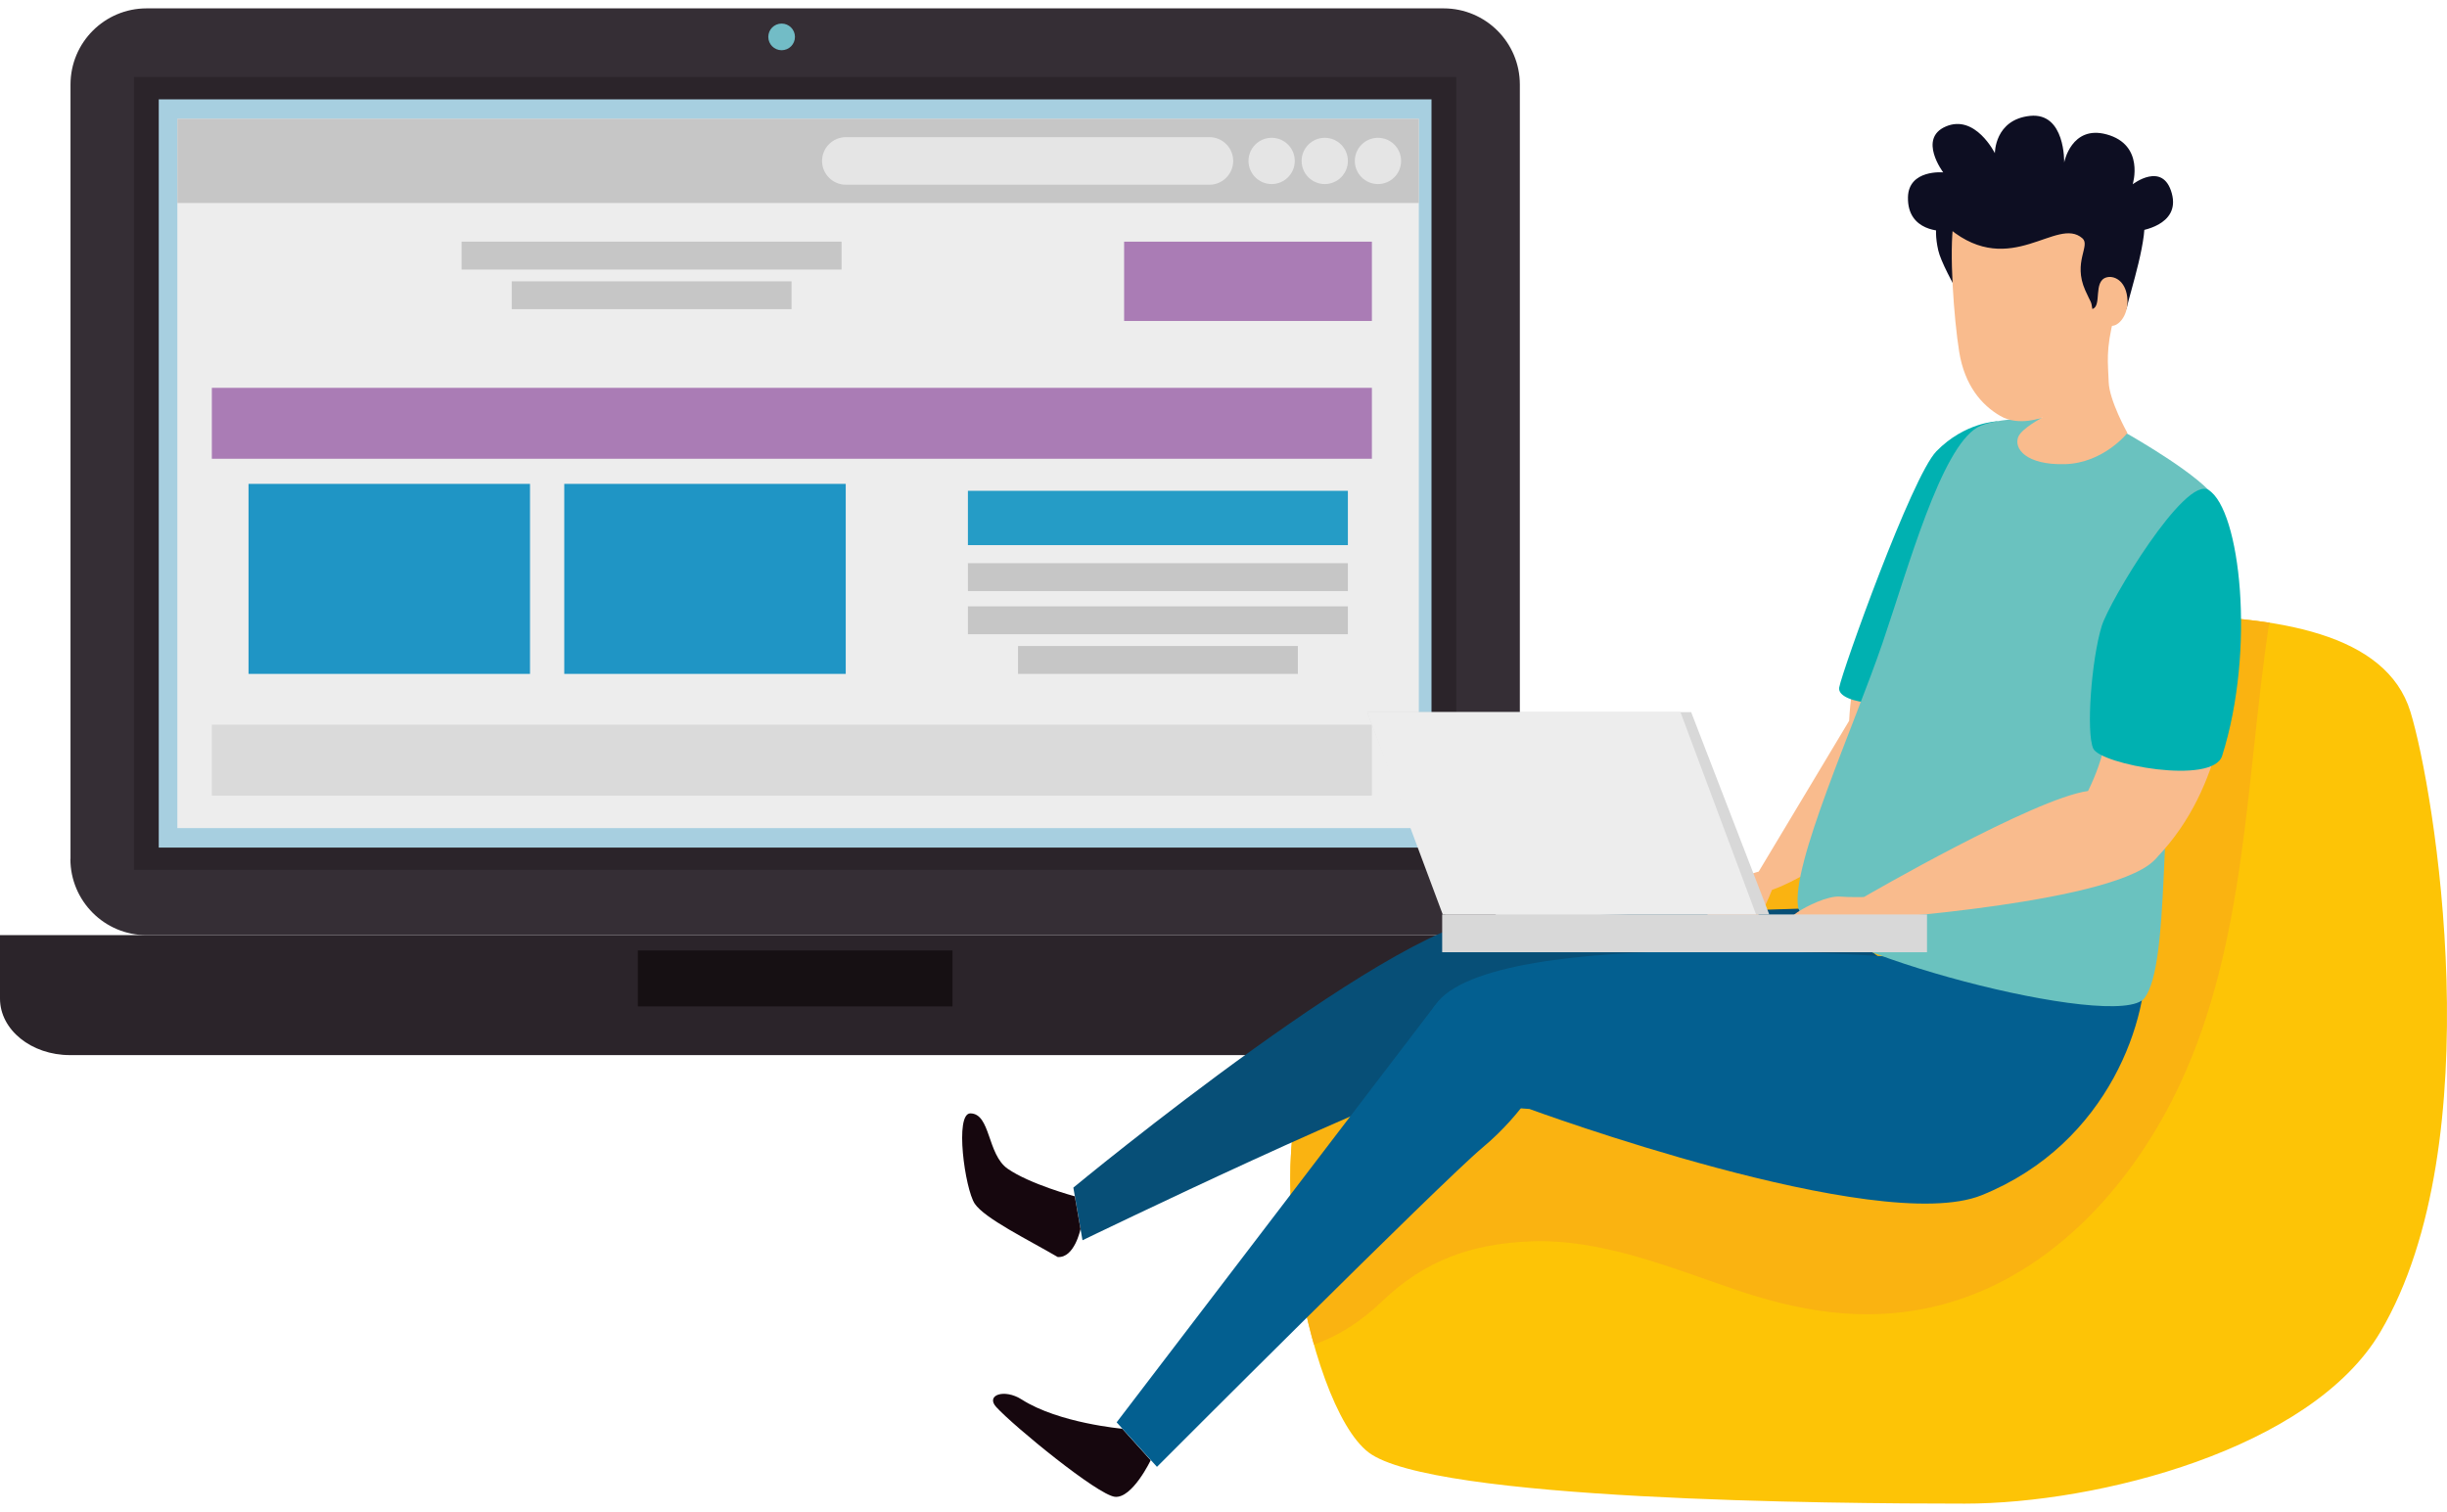 <?xml version="1.0" encoding="utf-8"?>
<!-- Generator: Adobe Illustrator 25.2.0, SVG Export Plug-In . SVG Version: 6.00 Build 0)  -->
<svg version="1.1" id="Capa_1" xmlns="http://www.w3.org/2000/svg" xmlns:xlink="http://www.w3.org/1999/xlink" x="0px" y="0px"
	 viewBox="0 0 2221.2 1372.7" style="enable-background:new 0 0 2221.2 1372.7;" xml:space="preserve">
<style type="text/css">
	.st0{fill:#2B242A;}
	.st1{fill:#352E35;}
	.st2{fill:#72BCC6;}
	.st3{fill:#A7CFE0;}
	.st4{fill:#161013;}
	.st5{fill:#EDEDED;}
	.st6{fill:#C6C6C6;}
	.st7{fill:#E5E5E5;}
	.st8{fill:#AA7CB5;}
	.st9{fill:#DADADA;}
	.st10{fill:#259CC6;}
	.st11{fill:#1F95C5;}
	.st12{fill:#FDC406;}
	.st13{fill:#FAB311;}
	.st14{fill:#074F77;}
	.st15{fill:#F9BB8D;}
	.st16{fill:#00B1B1;}
	.st17{fill:#16070E;}
	.st18{fill:#035F90;}
	.st19{fill:#0D0E22;}
	.st20{fill:#6AC2BF;}
	.st21{fill:#D8D8D8;}
</style>
<g>
	<g>
		<g>
			<path class="st0" d="M1443.6,849v57.6c0,28.3-28.4,51.3-63.5,51.3H63.5c-35.1,0-63.5-23-63.5-51.3L0,849H1443.6z"/>
			<g>
				<path class="st1" d="M63.9,779.8c0,38.2,31,69.2,69.1,69.2h1177.4c38.2,0,69.2-31,69.2-69.2v-703c0-38.2-31-69.2-69.2-69.2
					H133.1c-38.2,0-69.1,31-69.1,69.2V779.8z"/>
				<path class="st2" d="M697.4,33.5c0,6.7,5.4,12.1,12.1,12.1c6.7,0,12.1-5.4,12.1-12.1c0-6.7-5.4-12.1-12.1-12.1
					C702.8,21.4,697.4,26.8,697.4,33.5z"/>
				<rect x="121.6" y="69.9" class="st0" width="1200.3" height="719.8"/>
				<rect x="144.1" y="90.2" class="st3" width="1155.3" height="679.3"/>
			</g>
			<rect x="579" y="862.9" class="st4" width="285.6" height="50.8"/>
		</g>
		<g>
			<rect x="161" y="107.9" class="st5" width="1126.9" height="643.9"/>
			<rect x="161" y="107.9" class="st6" width="1126.9" height="76.4"/>
			<path class="st7" d="M746.2,146.1c0,11.9,9.7,21.6,21.6,21.6h330c11.9,0,21.6-9.7,21.6-21.6l0,0c0-11.9-9.7-21.6-21.6-21.6h-330
				C755.9,124.6,746.2,134.2,746.2,146.1L746.2,146.1z"/>
			<path class="st7" d="M1229.8,146.1c0,11.6,9.4,21,21,21c11.6,0,21-9.4,21-21c0-11.6-9.4-21-21-21
				C1239.3,125.1,1229.8,134.5,1229.8,146.1z"/>
			<path class="st7" d="M1181.5,146.1c0,11.6,9.4,21,21,21c11.6,0,21-9.4,21-21c0-11.6-9.4-21-21-21
				C1191,125.1,1181.5,134.5,1181.5,146.1z"/>
			<path class="st7" d="M1133.3,146.1c0,11.6,9.4,21,21,21c11.6,0,21-9.4,21-21c0-11.6-9.4-21-21-21
				C1142.7,125.1,1133.3,134.5,1133.3,146.1z"/>
			<rect x="1020.4" y="219.4" class="st8" width="224.9" height="72"/>
			<rect x="192.3" y="352.1" class="st8" width="1053" height="64.4"/>
			<rect x="192.3" y="657.9" class="st9" width="1053" height="64.4"/>
			<rect x="419" y="219.4" class="st6" width="344.9" height="25.3"/>
			<rect x="464.5" y="255.4" class="st6" width="254" height="25.3"/>
			<rect x="878.6" y="550.5" class="st6" width="344.9" height="25.3"/>
			<rect x="878.6" y="511.3" class="st6" width="344.9" height="25.3"/>
			<rect x="878.6" y="445.6" class="st10" width="344.9" height="49.3"/>
			<rect x="512.2" y="439.3" class="st11" width="255.5" height="172.5"/>
			<rect x="225.6" y="439.3" class="st11" width="255.5" height="172.5"/>
			<rect x="924.1" y="586.5" class="st6" width="254" height="25.3"/>
		</g>
	</g>
	<g>
		<path class="st12" d="M2188,646.2c21.9,71.1,74.5,390.4-27.3,563.1c-62.9,106.6-256.9,155.8-377.2,155.8
			c-120.3,0-483.8-2.7-541.2-46.5c-57.4-43.7-103.9-300.7-41-363.5c62.9-62.9,319.8-95.7,404.5-161.3
			c84.7-65.6,243.3-235.1,352.6-235.1C2067.8,558.7,2166.2,575.1,2188,646.2z"/>
		<path class="st13" d="M2059.1,570c-20.3,137.5-20.3,286.1-80.3,414.3c-43.9,93.8-121.7,179.6-226.5,202.7
			c-61.9,13.6-120,3.4-179.2-16.9c-58.5-20-120.1-45.4-183.1-43.1c-53.5,1.9-96.6,17.1-135.3,54.3c-19.1,18.4-40,31.8-62,39.4
			c-26.5-93.9-33.6-223.4,8.6-265.6c62.9-62.9,319.8-95.7,404.5-161.3c84.7-65.6,243.3-235.1,352.6-235.1c36,0,70.7,1.8,102,6.7
			C2059.8,566.8,2059.3,568.2,2059.1,570z"/>
		<g>
			<path class="st14" d="M974.3,1078.2l8.3,47.8c0,0,295.8-143.3,342.6-149.4c49-6.3,63-12.9,63-12.9l38.9-83.3
				c0,0-2.7-39.7-65.9-46.9C1281.2,824.4,974.3,1078.2,974.3,1078.2z"/>
			<path class="st14" d="M1649.7,824.4l-288.5,9.1l-3.5,129.8c0,0,336.6,175.5,488.3-2.7C1802.6,951,1649.7,824.4,1649.7,824.4z"/>
			<g>
				<path class="st15" d="M1740.6,658.9c-27.5,114.3-132.1,149-132.1,149s-4.8,12.4-9.1,19.7c-2.9,5-19.9,8.2-27.8,15.1
					c-8.8,7.6-25.4-0.1-21.6-12.5c3-9.9,20.6-28.2,25.6-31c7.4-4.3,20.8-7.9,20.8-7.9l82.1-136.9c0,0,1.6-38.3,11.3-66
					C1701.8,554.2,1757.6,588.4,1740.6,658.9z"/>
				<path class="st16" d="M1757.4,624.1c93.6-55.6,55.6-241.6,55.6-241.6s-29.4,0.7-55.3,27.2c-22.3,22.9-85.3,198.9-88.2,214.4
					C1666.6,639.6,1725.6,646.5,1757.4,624.1z"/>
			</g>
			<path class="st17" d="M880.9,1010.8c-14.6-0.2-5,68.6,3.9,82c9,13.4,48.3,32.6,75.3,48.4c15.3,1.1,20.7-25.4,20.7-25.4l-5.2-29.7
				c0,0-40.8-11-61-25.1C896,1047.9,899.3,1011.1,880.9,1010.8z"/>
			<path class="st18" d="M1744.9,870.7c0,0-390.9-33.6-442.2,41.9c-59.7,88.1,85.6,94.2,85.6,94.2s316.2,116.3,410.5,78.3
				c117-47.2,152.9-163.5,148.5-219.9C1903.9,855.5,1744.9,870.7,1744.9,870.7z"/>
			<path class="st17" d="M1012,1358.9c-15.8-1.8-91.6-63.9-107.7-81.5c-9.9-10.8,7.3-17,23.2-6.8c33.7,21.5,91.2,26.5,91.2,26.5
				l25.8,28.6C1044.6,1325.6,1027.8,1360.6,1012,1358.9z"/>
			<path class="st18" d="M1013.6,1291.3l36.6,40.4c0,0,257.5-258,295.6-289.9c38.2-31.9,56.2-67.8,56.2-67.8l-6.6-50.3l-92.6-11.2
				L1013.6,1291.3z"/>
			<path class="st19" d="M1781.1,175.9c0,0-32,6.1-21.7,51.4c4.5,19.7,42.2,79.1,42.2,79.1l20.6-119.8L1781.1,175.9z"/>
			<path class="st20" d="M1946.7,906c-23.5,31.5-308-43.9-314.5-82.4c-6.4-38.5,50.5-163.4,76.6-239.8
				c23.5-68.7,52.9-176.3,86.1-195.8c16.4-9.6,63.2-8.4,63.2-8.4l66.8,10.7c0,0,56.5,31.2,79.7,54.4c16.9,16.9-12.3,132-28.3,206.7
				C1959.5,729.8,1970.2,874.5,1946.7,906z"/>
			<path class="st15" d="M1778.4,319.4c5,30.7,20.4,48.4,37.3,58.2c16.9,9.9,38.6,1.3,38.6,1.3s-19.1,9.8-22.3,17.8
				c-4.2,10.6,7.2,25.6,42.3,24.7c35.1-0.9,56.8-28.3,56.8-28.3s-16.5-29.4-17-46.4c-0.5-17-3-28.3,5-59.4
				c8.2-32.4,14.3-39.3,7.2-75c-9-44.9-63.2-46.4-63.2-46.4s-85.7,9.9-89.8,36C1769.2,228,1773.5,288.6,1778.4,319.4z"/>
			<path class="st19" d="M1945.7,194.8c5.4,17.7-12.5,71.8-14.9,83.6c-2.4,11.8-29.6,15.2-31.5,2.2c-1.2-8.1-1.1-4.9-6.5-17.1
				c-11.4-25.8,5.1-40.5-2.6-47.2c-23.2-20.2-64.8,36.9-120.5-8.5c-12.6-10.3-21.5-37.3,7-51.4
				C1805.2,142.2,1940.4,177.1,1945.7,194.8z"/>
			<path class="st15" d="M1899.3,280.5c-13,3.7,10.1,18,19.8,15c6.9-2.1,13.5-12.7,11.8-26.1c-1.9-14.8-12.1-19.6-19-17.5
				C1899.8,255.6,1908.2,278,1899.3,280.5z"/>
			<g>
				<path class="st15" d="M1957.7,778.6c-26.3,27.3-75.9-32.6-62.3-60.5c30.9-63.2,12.8-99.3,12.8-99.3l113.3,1.3
					C2021.5,620.1,2021.5,712.5,1957.7,778.6z"/>
				<path class="st15" d="M1895.5,718.1c-49,6.6-203.6,96.3-203.6,96.3s-13,0.3-21.5-0.4c-11.6-0.9-30.9,8.9-38.7,14.1
					c-6.1,4-13.8,12.1-5.6,13c13,1.5,30.4,0,30.4,0s11.6,7.4,17.2,6.5c8.4-1.3,19.3-12.7,19.3-12.7s233.5-15.4,264.7-56.4
					C1994.2,730.8,1923,714.4,1895.5,718.1z"/>
				<path class="st16" d="M2017.1,686.2c30.6-96.7,16.5-223.5-12.4-241.4c-21.3-13.2-89.8,100.6-96.9,123.5
					c-9.4,30.5-14.3,96.9-7.7,111.3C1906.6,694,2008.5,713.1,2017.1,686.2z"/>
			</g>
			<path class="st19" d="M1941.3,209.7c0,0,38.2-4.5,30.1-34.1c-8-29.6-35.5-8.3-35.5-8.3s11.2-35.8-23.7-45.3
				c-32-8.7-38.5,25.5-38.5,25.5s1.2-45.6-31-42.3c-32.2,3.4-31.9,33.9-31.9,33.9s-17.8-35.9-44.7-24.2c-25.3,11-2.2,41.6-2.2,41.6
				s-31.4-2.9-32,22.5c-0.7,32.1,32.4,30.7,32.4,30.7L1941.3,209.7z"/>
			<g>
				<polygon class="st21" points="1311.9,830.2 1606,830.2 1535.1,646.5 1241,646.5 				"/>
				<polygon class="st5" points="1309.6,830.2 1594,830.2 1525.4,646.5 1241,646.5 				"/>
				<rect x="1309.1" y="830.2" class="st21" width="440.1" height="34.3"/>
			</g>
		</g>
	</g>
</g>
</svg>
